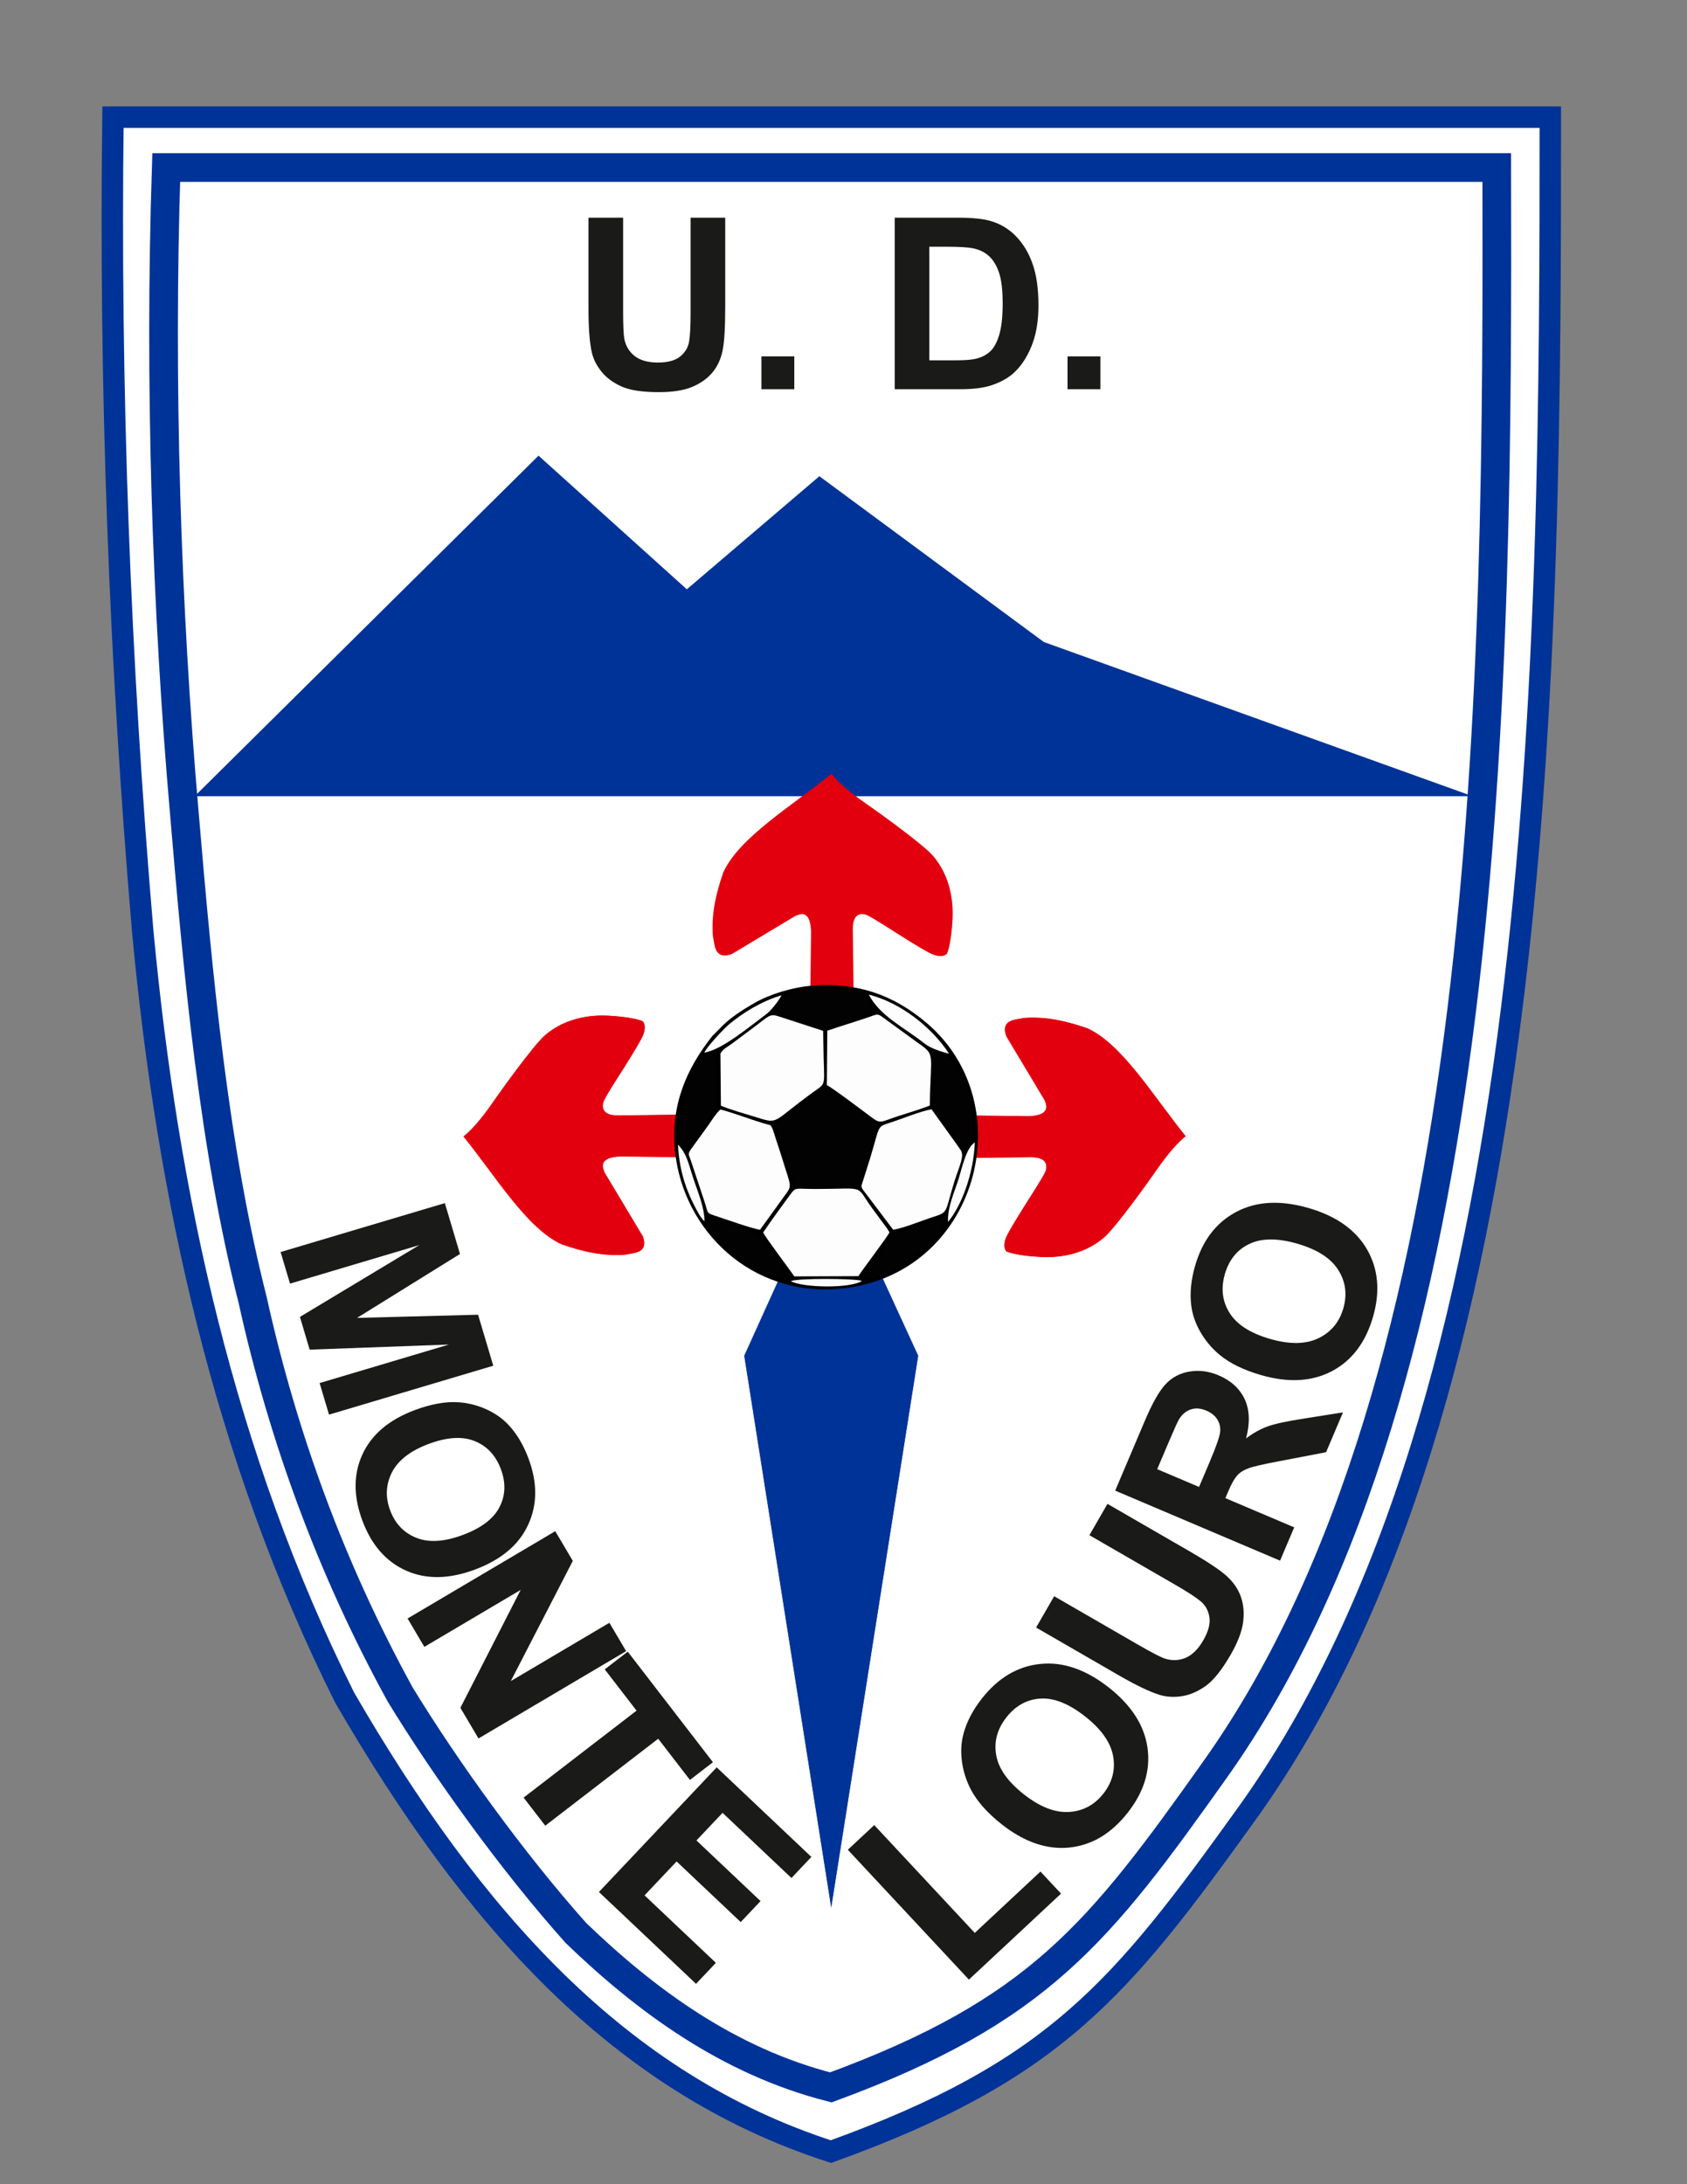 <?xml version="1.0" encoding="UTF-8" standalone="no"?>
<!-- Created with Inkscape (http://www.inkscape.org/) -->

<svg
   version="1.1"
   id="svg2"
   width="816"
   height="1056"
   viewBox="0 0 816 1056"
   sodipodi:docname="Escudo UD Monte Louro Vector Final.ai"
   xmlns:inkscape="http://www.inkscape.org/namespaces/inkscape"
   xmlns:sodipodi="http://sodipodi.sourceforge.net/DTD/sodipodi-0.dtd"
   xmlns="http://www.w3.org/2000/svg"
   xmlns:svg="http://www.w3.org/2000/svg">
  <rect x="0" y="0" width="816" height="1056" fill="#808080" stroke="none"/>
  <defs
     id="defs6">
    <clipPath
       clipPathUnits="userSpaceOnUse"
       id="clipPath16">
      <path
         d="M 0,792 H 612 V 0 H 0 Z"
         id="path14" />
    </clipPath>
    <clipPath
       clipPathUnits="userSpaceOnUse"
       id="clipPath48">
      <path
         d="M 0,792 H 612 V 0 H 0 Z"
         id="path46" />
    </clipPath>
    <clipPath
       clipPathUnits="userSpaceOnUse"
       id="clipPath96">
      <path
         d="M 0,792 H 612 V 0 H 0 Z"
         id="path94" />
    </clipPath>
  </defs>
  <sodipodi:namedview
     id="namedview4"
     pagecolor="#ffffff"
     bordercolor="#000000"
     borderopacity="0.25"
     inkscape:showpageshadow="2"
     inkscape:pageopacity="0.0"
     inkscape:pagecheckerboard="0"
     inkscape:deskcolor="#d1d1d1" />
  <g
     id="g8"
     inkscape:groupmode="layer"
     inkscape:label="Escudo UD Monte Louro Vector Final"
     transform="matrix(1.333,0,0,-1.333,0,1056)">
    <g
       id="g10">
      <g
         id="g12"
         clip-path="url(#clipPath16)">
        <g
           id="g18"
           transform="translate(40.996,749.697)">
          <path
             d="m 0,0 c -1.241,-98.078 2.36,-196.537 10.804,-295.379 8.987,-95.627 29.252,-189.807 73.259,-277.833 46.521,-80.279 99.871,-139.966 176.457,-164.667 81.476,29.355 105.39,59.259 150.732,122.311 C 520.711,-463.357 521.558,-195.696 521.558,0 Z"
             style="fill:#ffffff;fill-opacity:1;fill-rule:evenodd;stroke:none"
             id="path20" />
        </g>
        <g
           id="g22"
           transform="translate(40.996,749.697)">
          <path
             d="m 0,0 c -1.241,-98.078 2.36,-196.537 10.804,-295.379 8.987,-95.627 29.252,-189.807 73.259,-277.833 46.521,-80.279 99.871,-139.966 176.457,-164.667 81.476,29.355 105.39,59.259 150.732,122.311 C 520.711,-463.357 521.558,-195.696 521.558,0 Z"
             style="fill:none;stroke:#003398;stroke-width:7.786;stroke-linecap:butt;stroke-linejoin:miter;stroke-miterlimit:22.926;stroke-dasharray:none;stroke-opacity:1"
             id="path24" />
        </g>
        <g
           id="g26"
           transform="translate(60.318,731.441)">
          <path
             d="m 0,0 c -2.545,-77.92 0.007,-159.179 6.628,-234.834 4.943,-58.446 10.722,-120.744 24.705,-175.802 11.18,-50.505 28.874,-98.276 53.586,-143.246 16.526,-27.021 40.457,-60.344 63.724,-86.422 25.298,-24.37 55.238,-46.516 92.517,-56.025 75.422,27.702 97.383,56.045 139.53,115.423 C 482.266,-437.803 483.193,-185.532 482.8,0 Z"
             style="fill:#ffffff;fill-opacity:1;fill-rule:evenodd;stroke:none"
             id="path28" />
        </g>
        <g
           id="g30"
           transform="translate(60.318,731.441)">
          <path
             d="m 0,0 c -2.545,-77.92 0.007,-159.179 6.628,-234.834 4.943,-58.447 10.722,-120.744 24.705,-175.802 11.18,-50.505 28.874,-98.276 53.586,-143.246 16.526,-27.021 40.457,-60.344 63.724,-86.422 25.298,-24.37 55.238,-46.516 92.517,-56.025 75.422,27.702 97.383,56.045 139.53,115.423 C 482.266,-437.803 483.193,-185.532 482.8,0 Z"
             style="fill:none;stroke:#003398;stroke-width:10.403;stroke-linecap:butt;stroke-linejoin:miter;stroke-miterlimit:22.926;stroke-dasharray:none;stroke-opacity:1"
             id="path32" />
        </g>
        <g
           id="g34"
           transform="translate(70.643,503.416)">
          <path
             d="M 0,0 124.769,123.521 178.582,75.045 226.68,116.063 308.114,55.934 463.683,0 Z"
             style="fill:#003398;fill-opacity:1;fill-rule:evenodd;stroke:none"
             id="path36" />
        </g>
      </g>
    </g>
    <g
       aria-label="U. D."
       transform="matrix(1,0,0,-1,207.305,651.026)"
       id="text40"
       style="font-weight:bold;font-size:86.914px;font-family:Arial;-inkscape-font-specification:Arial-BoldMT;fill:#1a1a18">
      <path
         d="M 6.238,-62.215 H 18.8 v 33.696 q 0,8.021 0.467,10.397 0.806,3.819 3.819,6.154 3.056,2.292 8.318,2.292 5.347,0 8.063,-2.164 2.716,-2.207 3.268,-5.39 0.552,-3.183 0.552,-10.567 v -34.418 h 12.562 v 32.678 q 0,11.204 -1.019,15.83 -1.019,4.626 -3.777,7.809 -2.716,3.183 -7.299,5.093 -4.583,1.867 -11.968,1.867 -8.912,0 -13.538,-2.037 Q 13.665,-3.056 10.992,-6.323 8.318,-9.634 7.469,-13.241 6.238,-18.588 6.238,-29.028 Z"
         id="path194" />
      <path
         d="M 68.99,0 V -11.925 H 80.916 V 0 Z"
         id="path196" />
      <path
         d="m 117.357,-62.215 h 22.959 q 7.766,0 11.84,1.188 5.475,1.613 9.379,5.729 3.904,4.117 5.941,10.1 2.037,5.941 2.037,14.684 0,7.681 -1.91,13.241 -2.334,6.79 -6.663,10.992 -3.268,3.183 -8.827,4.965 Q 147.955,0 140.995,0 H 117.357 Z m 12.562,10.525 v 41.208 h 9.379 q 5.262,0 7.596,-0.594 3.056,-0.764 5.05,-2.589 2.037,-1.825 3.31,-5.984 1.273,-4.201 1.273,-11.416 0,-7.215 -1.273,-11.076 -1.273,-3.862 -3.565,-6.026 -2.292,-2.164 -5.814,-2.928 -2.631,-0.594 -10.313,-0.594 z"
         id="path198" />
      <path
         d="m 180.066,0 v -11.925 h 11.925 V 0 Z"
         id="path200" />
    </g>
    <g
       id="g42">
      <g
         id="g44"
         clip-path="url(#clipPath48)">
        <g
           aria-label="M"
           transform="matrix(0.286,-0.96,-0.937,-0.279,100.021,344.131)"
           id="text52"
           style="font-weight:bold;font-size:88.854px;font-family:Arial;-inkscape-font-specification:Arial-BoldMT;fill:#1a1a18">
          <path
             d="M 6.291,0 V -63.604 H 25.511 L 37.051,-20.218 48.462,-63.604 H 67.725 V 0 H 55.794 V -50.067 L 43.169,0 H 30.804 L 18.222,-50.067 V 0 Z"
             id="path203" />
        </g>
        <g
           aria-label="O"
           transform="matrix(0.353,-0.939,-0.917,-0.344,120.267,273.553)"
           id="text56"
           style="font-weight:bold;font-size:88.765px;font-family:Arial;-inkscape-font-specification:Arial-BoldMT;fill:#1a1a18">
          <path
             d="m 3.857,-31.38 q 0,-9.709 2.904,-16.297 2.167,-4.854 5.895,-8.712 3.771,-3.857 8.235,-5.721 5.938,-2.514 13.696,-2.514 14.043,0 22.451,8.712 8.452,8.712 8.452,24.228 0,15.387 -8.365,24.098 -8.365,8.668 -22.365,8.668 -14.173,0 -22.538,-8.625 Q 3.857,-16.21 3.857,-31.38 Z M 17.077,-31.813 q 0,10.792 4.984,16.383 4.984,5.548 12.656,5.548 7.672,0 12.569,-5.504 4.941,-5.548 4.941,-16.6 0,-10.922 -4.811,-16.297 -4.768,-5.374 -12.699,-5.374 -7.932,0 -12.786,5.461 -4.854,5.418 -4.854,16.383 z"
             id="path206" />
        </g>
        <g
           aria-label="N"
           transform="matrix(0.512,-0.866,-0.846,-0.5,144.538,210.864)"
           id="text60"
           style="font-weight:bold;font-size:88.48px;font-family:Arial;-inkscape-font-specification:Arial-BoldMT;fill:#1a1a18">
          <path
             d="M 6.567,0 V -63.335 H 19.009 l 25.922,42.296 V -63.335 H 56.812 V 0 H 43.981 L 18.448,-41.302 V 0 Z"
             id="path209" />
        </g>
        <g
           aria-label="T"
           transform="matrix(0.616,-0.799,-0.781,-0.601,177.285,156.706)"
           id="text64"
           style="font-weight:bold;font-size:88.237px;font-family:Arial;-inkscape-font-specification:Arial-BoldMT;fill:#1a1a18">
          <path
             d="M 20.638,0 V -52.477 H 1.896 V -63.162 H 52.089 v 10.685 H 33.391 V 0 Z"
             id="path212" />
        </g>
        <g
           aria-label="E"
           transform="matrix(0.735,-0.695,-0.678,-0.717,212.621,110.44)"
           id="text68"
           style="font-weight:bold;font-size:88.058px;font-family:Arial;-inkscape-font-specification:Arial-BoldMT;fill:#1a1a18">
          <path
             d="M 6.407,0 V -63.034 H 53.144 v 10.663 H 19.134 v 13.974 h 31.646 v 10.62 H 19.134 v 17.156 H 54.348 V 0 Z"
             id="path215" />
        </g>
      </g>
    </g>
    <g
       aria-label="O"
       transform="matrix(0.276,0.961,0.961,-0.276,487.368,280.805)"
       id="text72"
       style="font-weight:bold;font-size:90.746px;font-family:Arial;-inkscape-font-specification:Arial-BoldMT;fill:#1a1a18">
      <path
         d="m 3.944,-32.08 q 0,-9.925 2.969,-16.66 2.215,-4.963 6.026,-8.906 3.855,-3.944 8.419,-5.849 6.07,-2.57 14.002,-2.57 14.356,0 22.952,8.906 8.64,8.906 8.64,24.769 0,15.73 -8.552,24.636 -8.552,8.862 -22.864,8.862 -14.489,0 -23.041,-8.818 -8.552,-8.862 -8.552,-24.37 z M 17.458,-32.523 q 0,11.033 5.096,16.749 5.096,5.672 12.938,5.672 7.843,0 12.85,-5.627 5.051,-5.672 5.051,-16.971 0,-11.166 -4.918,-16.66 -4.874,-5.494 -12.983,-5.494 -8.109,0 -13.071,5.583 -4.963,5.539 -4.963,16.749 z"
         id="path218" />
    </g>
    <g
       aria-label="R"
       transform="matrix(0.391,0.921,0.921,-0.391,461.893,220.032)"
       id="text76"
       style="font-weight:bold;font-size:90.743px;font-family:Arial;-inkscape-font-specification:Arial-BoldMT;fill:#1a1a18">
      <path
         d="M 6.646,0 V -64.956 H 34.25 q 10.412,0 15.109,1.772 4.741,1.728 7.577,6.203 2.836,4.475 2.836,10.235 0,7.311 -4.298,12.096 -4.298,4.741 -12.849,5.982 4.254,2.481 7.001,5.45 2.791,2.969 7.488,10.545 L 65.044,0 H 49.359 l -9.482,-14.134 q -5.051,-7.577 -6.912,-9.526 -1.861,-1.994 -3.943,-2.703 -2.082,-0.753 -6.602,-0.753 H 19.761 V 0 Z M 19.761,-37.485 h 9.703 q 9.438,0 11.786,-0.798 2.348,-0.798 3.678,-2.747 1.329,-1.95 1.329,-4.874 0,-3.279 -1.772,-5.273 -1.728,-2.038 -4.918,-2.57 -1.595,-0.222 -9.571,-0.222 H 19.761 Z"
         id="path221" />
    </g>
    <g
       aria-label="U"
       transform="matrix(0.5,0.866,0.866,-0.5,428.96,163.777)"
       id="text80"
       style="font-weight:bold;font-size:90.742px;font-family:Arial;-inkscape-font-specification:Arial-BoldMT;fill:#1a1a18">
      <path
         d="M 6.513,-64.955 H 19.628 v 35.18 q 0,8.374 0.487,10.855 0.842,3.988 3.988,6.425 3.19,2.393 8.684,2.393 5.583,0 8.418,-2.26 2.836,-2.304 3.412,-5.627 0.576,-3.323 0.576,-11.033 V -64.955 H 58.309 V -30.838 q 0,11.697 -1.063,16.527 -1.063,4.83 -3.943,8.153 -2.836,3.323 -7.621,5.317 -4.785,1.95 -12.495,1.95 -9.305,0 -14.134,-2.127 -4.785,-2.171 -7.577,-5.583 -2.791,-3.456 -3.678,-7.222 -1.285,-5.583 -1.285,-16.482 z"
         id="path224" />
    </g>
    <g
       aria-label="O"
       transform="matrix(0.616,0.788,0.788,-0.616,386.518,107.522)"
       id="text84"
       style="font-weight:bold;font-size:90.745px;font-family:Arial;-inkscape-font-specification:Arial-BoldMT;fill:#1a1a18">
      <path
         d="m 3.944,-32.08 q 0,-9.925 2.969,-16.66 2.215,-4.963 6.026,-8.906 3.855,-3.944 8.419,-5.849 6.07,-2.57 14.002,-2.57 14.356,0 22.952,8.906 8.64,8.906 8.64,24.769 0,15.73 -8.552,24.636 -8.552,8.862 -22.864,8.862 -14.489,0 -23.041,-8.818 Q 3.944,-16.572 3.944,-32.08 Z m 13.514,-0.443 q 0,11.033 5.096,16.749 5.096,5.672 12.938,5.672 7.843,0 12.85,-5.627 5.051,-5.672 5.051,-16.97 0,-11.166 -4.918,-16.66 -4.874,-5.494 -12.983,-5.494 -8.109,0 -13.071,5.583 -4.963,5.539 -4.963,16.749 z"
         id="path227" />
    </g>
    <g
       aria-label="L"
       transform="matrix(0.731,0.682,0.682,-0.731,346.498,69.457)"
       id="text88"
       style="font-weight:bold;font-size:90.747px;font-family:Arial;-inkscape-font-specification:Arial-BoldMT;fill:#1a1a18">
      <path
         d="M 6.957,0 V -64.427 H 20.073 v 53.482 H 52.685 V 0 Z"
         id="path230" />
    </g>
    <g
       id="g90">
      <g
         id="g92"
         clip-path="url(#clipPath96)">
        <g
           id="g98"
           transform="translate(283.977,331.508)">
          <path
             d="M 0,0 C 9.168,-3.769 22.359,-4.909 35.081,0.022 L 49.341,-31.016 17.644,-232.054 -14.054,-31.016 Z"
             style="fill:#003398;fill-opacity:1;fill-rule:evenodd;stroke:none"
             id="path100" />
        </g>
        <g
           id="g102"
           transform="translate(283.977,331.508)">
          <path
             d="M 0,0 C 9.168,-3.769 22.359,-4.909 35.081,0.022 L 49.341,-31.016 17.644,-232.054 -14.054,-31.016 Z"
             style="fill:none;stroke:#ffffff;stroke-width:0.216;stroke-linecap:butt;stroke-linejoin:miter;stroke-miterlimit:22.926;stroke-dasharray:none;stroke-opacity:1"
             id="path104" />
        </g>
        <g
           id="g106"
           transform="translate(430.437,380.073)">
          <path
             d="m 0,0 c -11.74,14.471 -23.059,33.473 -35.746,39.268 -7.927,2.751 -15.324,4.398 -23.259,3.77 -2.537,-0.699 -8.631,-0.253 -6.439,-6.761 l 14.001,-23.355 c -0.12,-0.49 3.303,-5.167 -5.722,-5.498 l -20.37,0.247 c 0.729,-5.189 0.689,-10.394 -0.176,-15.622 l 19.046,0.187 c 2.605,0.026 8.567,0.632 7.681,-4.267 -0.415,-2.292 -9.635,-15.369 -13.945,-23.441 -2.227,-4.169 -0.731,-6.269 -0.263,-6.464 2.706,-1.127 8.007,-1.742 12.489,-1.983 4.306,-0.231 14.848,-0.05 23.138,7.26 4.351,3.838 16.779,21.258 18.483,23.751 C -9.168,-10.107 -4.311,-3.285 0,0"
             style="fill:#e2000f;fill-opacity:1;fill-rule:evenodd;stroke:none"
             id="path108" />
        </g>
        <g
           id="g110"
           transform="translate(430.437,380.073)">
          <path
             d="m 0,0 c -11.74,14.471 -23.059,33.473 -35.746,39.268 -7.927,2.751 -15.324,4.398 -23.259,3.77 -2.537,-0.699 -8.631,-0.253 -6.439,-6.761 l 14.001,-23.355 c -0.12,-0.49 3.303,-5.167 -5.722,-5.498 l -20.37,0.247 c 0.729,-5.189 0.689,-10.394 -0.176,-15.622 l 19.046,0.187 c 2.605,0.026 8.567,0.632 7.681,-4.267 -0.415,-2.292 -9.635,-15.369 -13.945,-23.441 -2.227,-4.169 -0.731,-6.269 -0.263,-6.464 2.706,-1.127 8.007,-1.742 12.489,-1.983 4.306,-0.231 14.848,-0.05 23.138,7.26 4.351,3.838 16.779,21.258 18.483,23.751 C -9.168,-10.107 -4.311,-3.285 0,0 Z"
             style="fill:none;stroke:#ffffff;stroke-width:0.216;stroke-linecap:butt;stroke-linejoin:miter;stroke-miterlimit:22.926;stroke-dasharray:none;stroke-opacity:1"
             id="path112" />
        </g>
        <g
           id="g114"
           transform="translate(167.984,380.036)">
          <path
             d="m 0,0 c 11.74,-14.471 23.059,-33.474 35.746,-39.268 7.928,-2.751 15.324,-4.398 23.259,-3.77 2.538,0.699 8.631,0.252 6.439,6.761 l -14.001,23.354 c 0.12,0.491 -3.302,5.168 5.722,5.499 L 78.86,-7.678 C 77.93,-2.586 77.752,2.627 78.541,8.008 L 58.665,7.764 C 56.061,7.732 50.097,7.132 50.984,12.031 51.4,14.324 60.62,27.4 64.93,35.472 c 2.226,4.169 0.73,6.269 0.262,6.463 -2.706,1.128 -8.006,1.743 -12.489,1.984 -4.306,0.231 -14.848,0.05 -23.137,-7.26 C 25.214,32.82 12.786,15.401 11.082,12.907 9.168,10.107 4.312,3.284 0,0"
             style="fill:#e2000f;fill-opacity:1;fill-rule:evenodd;stroke:none"
             id="path116" />
        </g>
        <g
           id="g118"
           transform="translate(167.984,380.036)">
          <path
             d="m 0,0 c 11.74,-14.471 23.059,-33.474 35.746,-39.268 7.928,-2.751 15.324,-4.398 23.259,-3.77 2.538,0.699 8.631,0.252 6.439,6.761 l -14.001,23.354 c 0.12,0.491 -3.302,5.168 5.722,5.499 L 78.86,-7.678 C 77.93,-2.586 77.752,2.627 78.541,8.008 L 58.665,7.764 C 56.061,7.732 50.097,7.132 50.984,12.031 51.4,14.324 60.62,27.4 64.93,35.472 c 2.226,4.169 0.73,6.269 0.262,6.463 -2.706,1.128 -8.006,1.743 -12.489,1.984 -4.306,0.231 -14.848,0.05 -23.137,-7.26 C 25.214,32.82 12.786,15.401 11.082,12.907 9.168,10.107 4.312,3.284 0,0 Z"
             style="fill:none;stroke:#ffffff;stroke-width:0.216;stroke-linecap:butt;stroke-linejoin:miter;stroke-miterlimit:22.926;stroke-dasharray:none;stroke-opacity:1"
             id="path120" />
        </g>
        <g
           id="g122"
           transform="translate(301.726,511.55)">
          <path
             d="m 0,0 c -14.471,-11.74 -33.473,-23.059 -39.268,-35.746 -2.751,-7.928 -4.398,-15.323 -3.77,-23.259 0.699,-2.538 0.252,-8.631 6.761,-6.439 l 23.354,14.001 c 0.491,-0.12 5.168,3.302 5.499,-5.722 l -0.25,-20.647 c 5.289,0.838 10.501,0.71 15.656,-0.144 l -0.218,19.291 c -0.029,2.604 -0.632,8.567 4.267,7.681 2.293,-0.416 15.369,-9.636 23.441,-13.946 4.169,-2.226 6.269,-0.73 6.464,-0.262 1.127,2.706 1.742,8.006 1.983,12.489 0.231,4.306 0.05,14.848 -7.26,23.137 -3.838,4.352 -21.258,16.78 -23.751,18.484 C 10.107,-9.168 3.284,-4.312 0,0"
             style="fill:#e2000f;fill-opacity:1;fill-rule:evenodd;stroke:none"
             id="path124" />
        </g>
        <g
           id="g126"
           transform="translate(294.887,434.717)">
          <path
             d="m 0,0 c -7.308,-0.555 -15.577,-3.123 -21.139,-6.314 -3.978,-2.283 -8.759,-5.308 -11.769,-8.441 l -3.563,-3.584 c -9.386,-11.94 -15.159,-25.105 -13.468,-41.735 2.938,-28.879 27.876,-52.972 60.122,-49.827 49.727,4.85 66.195,66.753 31.104,96.418 C 29.395,-3.43 16.349,1.242 0,0"
             style="fill:#000000;fill-opacity:1;fill-rule:evenodd;stroke:none"
             id="path128" />
        </g>
        <g
           id="g130"
           transform="translate(300.196,418.368)">
          <path
             d="m 0,0 -0.157,-19.746 c 1.943,-0.889 13.755,-9.836 16.423,-11.827 3.352,-2.501 3.337,-1.285 10.262,0.853 3.484,1.075 7.326,2.279 10.664,3.566 0.273,19.908 2.397,18.042 -5.015,23.253 L 21.211,4.08 C 17.996,6.409 18.751,6.187 14.601,4.768 9.726,3.101 4.767,1.658 0,0"
             style="fill:#fdfdfd;fill-opacity:1;fill-rule:evenodd;stroke:none"
             id="path132" />
        </g>
        <g
           id="g134"
           transform="translate(276.926,345.2)">
          <path
             d="m 0,0 c 0.711,-1.704 9.236,-12.893 11.297,-15.944 l 23.267,0.086 C 36.153,-13.279 44.939,-1.854 45.808,0 45.38,1.095 43.607,3.273 42.764,4.414 c -0.967,1.307 -2.208,2.982 -3.212,4.362 -6.416,8.823 -1.734,6.987 -20.561,6.987 -7.774,0 -7.057,0.815 -9.316,-2.231 C 6.28,8.954 3.168,4.63 0,0"
             style="fill:#fdfdfd;fill-opacity:1;fill-rule:evenodd;stroke:none"
             id="path136" />
        </g>
        <g
           id="g138"
           transform="translate(275.764,346.139)">
          <path
             d="m 0,0 c 2.736,3.715 5.585,7.753 8.412,11.642 3.517,4.838 3.002,3.173 -0.298,14.088 -0.784,2.592 -1.631,5.04 -2.481,7.628 -0.257,0.784 -0.932,3.167 -1.306,3.769 -0.758,1.223 -0.033,0.584 -3.375,1.606 -5.106,1.562 -10.203,3.578 -15.311,4.919 -1.58,-1.427 -3.042,-3.765 -4.369,-5.708 l -6.376,-8.796 c -1.13,-1.79 -0.797,-1.656 -0.039,-3.818 l 5.042,-15.182 c 1.427,-4.374 0.424,-3.935 4.733,-5.346 C -11.053,3.389 -4.279,0.915 0,0"
             style="fill:#fdfdfd;fill-opacity:1;fill-rule:evenodd;stroke:none"
             id="path140" />
        </g>
        <g
           id="g142"
           transform="translate(261.416,410.014)">
          <path
             d="m 0,0 0.17,-18.834 c 3.211,-1.406 8.785,-2.942 12.31,-4.037 8.992,-2.794 5.786,-2.239 20.963,8.785 5.46,3.966 4.07,1.41 3.905,18.295 l -0.082,4.096 -16.154,5.25 c -3.218,1.054 -3.458,0.183 -8.899,-3.897 L 4.022,3.542 C 2.778,2.597 0.672,1.623 0,0"
             style="fill:#fdfdfd;fill-opacity:1;fill-rule:evenodd;stroke:none"
             id="path144" />
        </g>
        <g
           id="g146"
           transform="translate(324.116,346.16)">
          <path
             d="m 0,0 c 3.774,0.594 10.844,3.504 14.895,4.786 5.156,1.631 3.854,1.596 7.342,12.85 1.637,5.283 3.762,9.066 2.215,11.322 -0.708,1.032 -1.424,2.006 -2.091,2.969 L 13.889,43.715 C 9.45,42.871 3.424,40.318 -1.121,38.855 -6.077,37.259 -4.71,37.962 -8.387,25.942 c -0.798,-2.609 -1.554,-5.008 -2.41,-7.679 -1.087,-3.394 -1.24,-2.268 2.159,-6.827 z"
             style="fill:#fdfdfd;fill-opacity:1;fill-rule:evenodd;stroke:none"
             id="path148" />
        </g>
        <g
           id="g150"
           transform="translate(281.102,384.519)">
          <path
             d="m 0,0 7.266,-22.393 22.888,0.126 7.017,21.879 -18.568,13.403 C 15.569,12.099 3.914,1.833 0,0"
             style="fill:#020202;fill-opacity:1;fill-rule:evenodd;stroke:none"
             id="path152" />
        </g>
        <g
           id="g154"
           transform="translate(281.201,425.586)">
          <path
             d="m 0,0 c 1.516,-1.279 6.316,-2.366 8.679,-3.085 1.937,-0.59 7.979,-2.76 9.426,-2.807 C 19.739,-5.945 35.278,-0.867 36.592,0 36.04,1.137 34.841,2.504 33.969,3.681 32.949,5.059 32.525,6.334 30.478,6.88 23.374,8.776 13.721,8.471 6.61,6.856 3.9,6.241 4.174,5.806 2.803,3.922 1.891,2.67 0.679,1.221 0,0"
             style="fill:#020202;fill-opacity:1;fill-rule:evenodd;stroke:none"
             id="path156" />
        </g>
        <g
           id="g158"
           transform="translate(350.209,375.83)">
          <path
             d="m 0,0 c 4.058,3.77 3.713,5.687 3.254,9.762 -0.603,5.358 -4.105,21.383 -9.462,23.268 -1.615,0.569 -3.482,1.236 -5.243,1.703 0.047,-3.825 0.018,-7.666 0.015,-11.493 -0.007,-9.728 -0.887,-6.752 6.274,-16.529 C -3.497,4.438 -1.933,1.841 0,0"
             style="fill:#020202;fill-opacity:1;fill-rule:evenodd;stroke:none"
             id="path160" />
        </g>
        <g
           id="g162"
           transform="translate(248.627,375.328)">
          <path
             d="m 0,0 c 1.414,0.818 8.564,11.419 9.987,13.483 2.366,3.432 1.596,4.96 1.595,9.839 -0.002,3.97 -0.023,7.947 0.008,11.916 C 6.537,33.887 5.929,34.046 3.65,29.931 0.379,24.029 -1.761,16.74 -2.469,9.875 -3.339,1.43 -1.784,4.863 0,0"
             style="fill:#020202;fill-opacity:1;fill-rule:evenodd;stroke:none"
             id="path164" />
        </g>
        <g
           id="g166"
           transform="translate(312.926,329.108)">
          <path
             d="m 0,0 c 4.922,-3.752 20.946,8.17 25.212,12.588 4.077,4.22 4.657,4.427 4.646,9.025 C 27.303,21.031 11.875,16.095 10.814,14.784 10.053,13.844 8.925,12.177 8.163,11.125 Z"
             style="fill:#020202;fill-opacity:1;fill-rule:evenodd;stroke:none"
             id="path168" />
        </g>
        <g
           id="g170"
           transform="translate(286.652,328.781)">
          <path
             d="m 0,0 c -0.654,1.589 -4.01,5.761 -5.205,7.422 l -5.52,7.529 c -1.543,1.774 -6.636,2.901 -9.268,3.782 -3.144,1.054 -6.69,2.447 -9.882,3.196 0.131,-3.9 -0.448,-3.655 4.345,-8.745 C -22.146,9.591 -15.125,4.59 -10.319,2.314 -5.389,-0.02 -3.73,-0.982 0,0"
             style="fill:#020202;fill-opacity:1;fill-rule:evenodd;stroke:none"
             id="path172" />
        </g>
        <g
           id="g174"
           transform="translate(344.366,410.048)">
          <path
             d="M 0,0 C -6.178,9.508 -17.589,18.552 -29.145,21.415 -24.783,13.381 -16.667,9.811 -8.94,3.705 -6.819,2.029 -3.144,0.739 0,0"
             style="fill:#fdfdfd;fill-opacity:1;fill-rule:evenodd;stroke:none"
             id="path176" />
        </g>
        <g
           id="g178"
           transform="translate(255.584,410.414)">
          <path
             d="m 0,0 c 6.442,1.049 16.349,9.4 22.562,14.017 1.724,1.281 4.621,5.062 5.42,6.768 C 20.853,18.7 13.902,14.447 8.773,10.106 7.127,8.713 0.883,2.148 0,0"
             style="fill:#fdfdfd;fill-opacity:1;fill-rule:evenodd;stroke:none"
             id="path180" />
        </g>
        <g
           id="g182"
           transform="translate(344.001,348.995)">
          <path
             d="M 0,0 C 5.254,6.346 9.362,18.224 9.722,28.877 6.511,26.756 5.173,19.81 3.788,15.458 2.229,10.559 -0.193,5.427 0,0"
             style="fill:#fdfdfd;fill-opacity:1;fill-rule:evenodd;stroke:none"
             id="path184" />
        </g>
        <g
           id="g186"
           transform="translate(255.639,349.269)">
          <path
             d="m 0,0 c -0.096,5.19 -2.188,9.965 -3.865,14.942 -1.894,5.619 -2.35,9.254 -5.759,12.843 0.208,-5.272 1.295,-10.682 2.945,-15.26 C -5.87,10.281 -4.885,7.999 -3.882,6.053 -3.019,4.378 -1.46,1.143 0,0"
             style="fill:#fdfdfd;fill-opacity:1;fill-rule:evenodd;stroke:none"
             id="path188" />
        </g>
        <g
           id="g190"
           transform="translate(286.999,327.523)">
          <path
             d="M 0,0 C 4.213,-2.432 21.817,-2.694 25.781,0.112 23.242,1 2.076,1.134 0,0"
             style="fill:#fdfdfd;fill-opacity:1;fill-rule:evenodd;stroke:none"
             id="path192" />
        </g>
      </g>
    </g>
  </g>
</svg>
